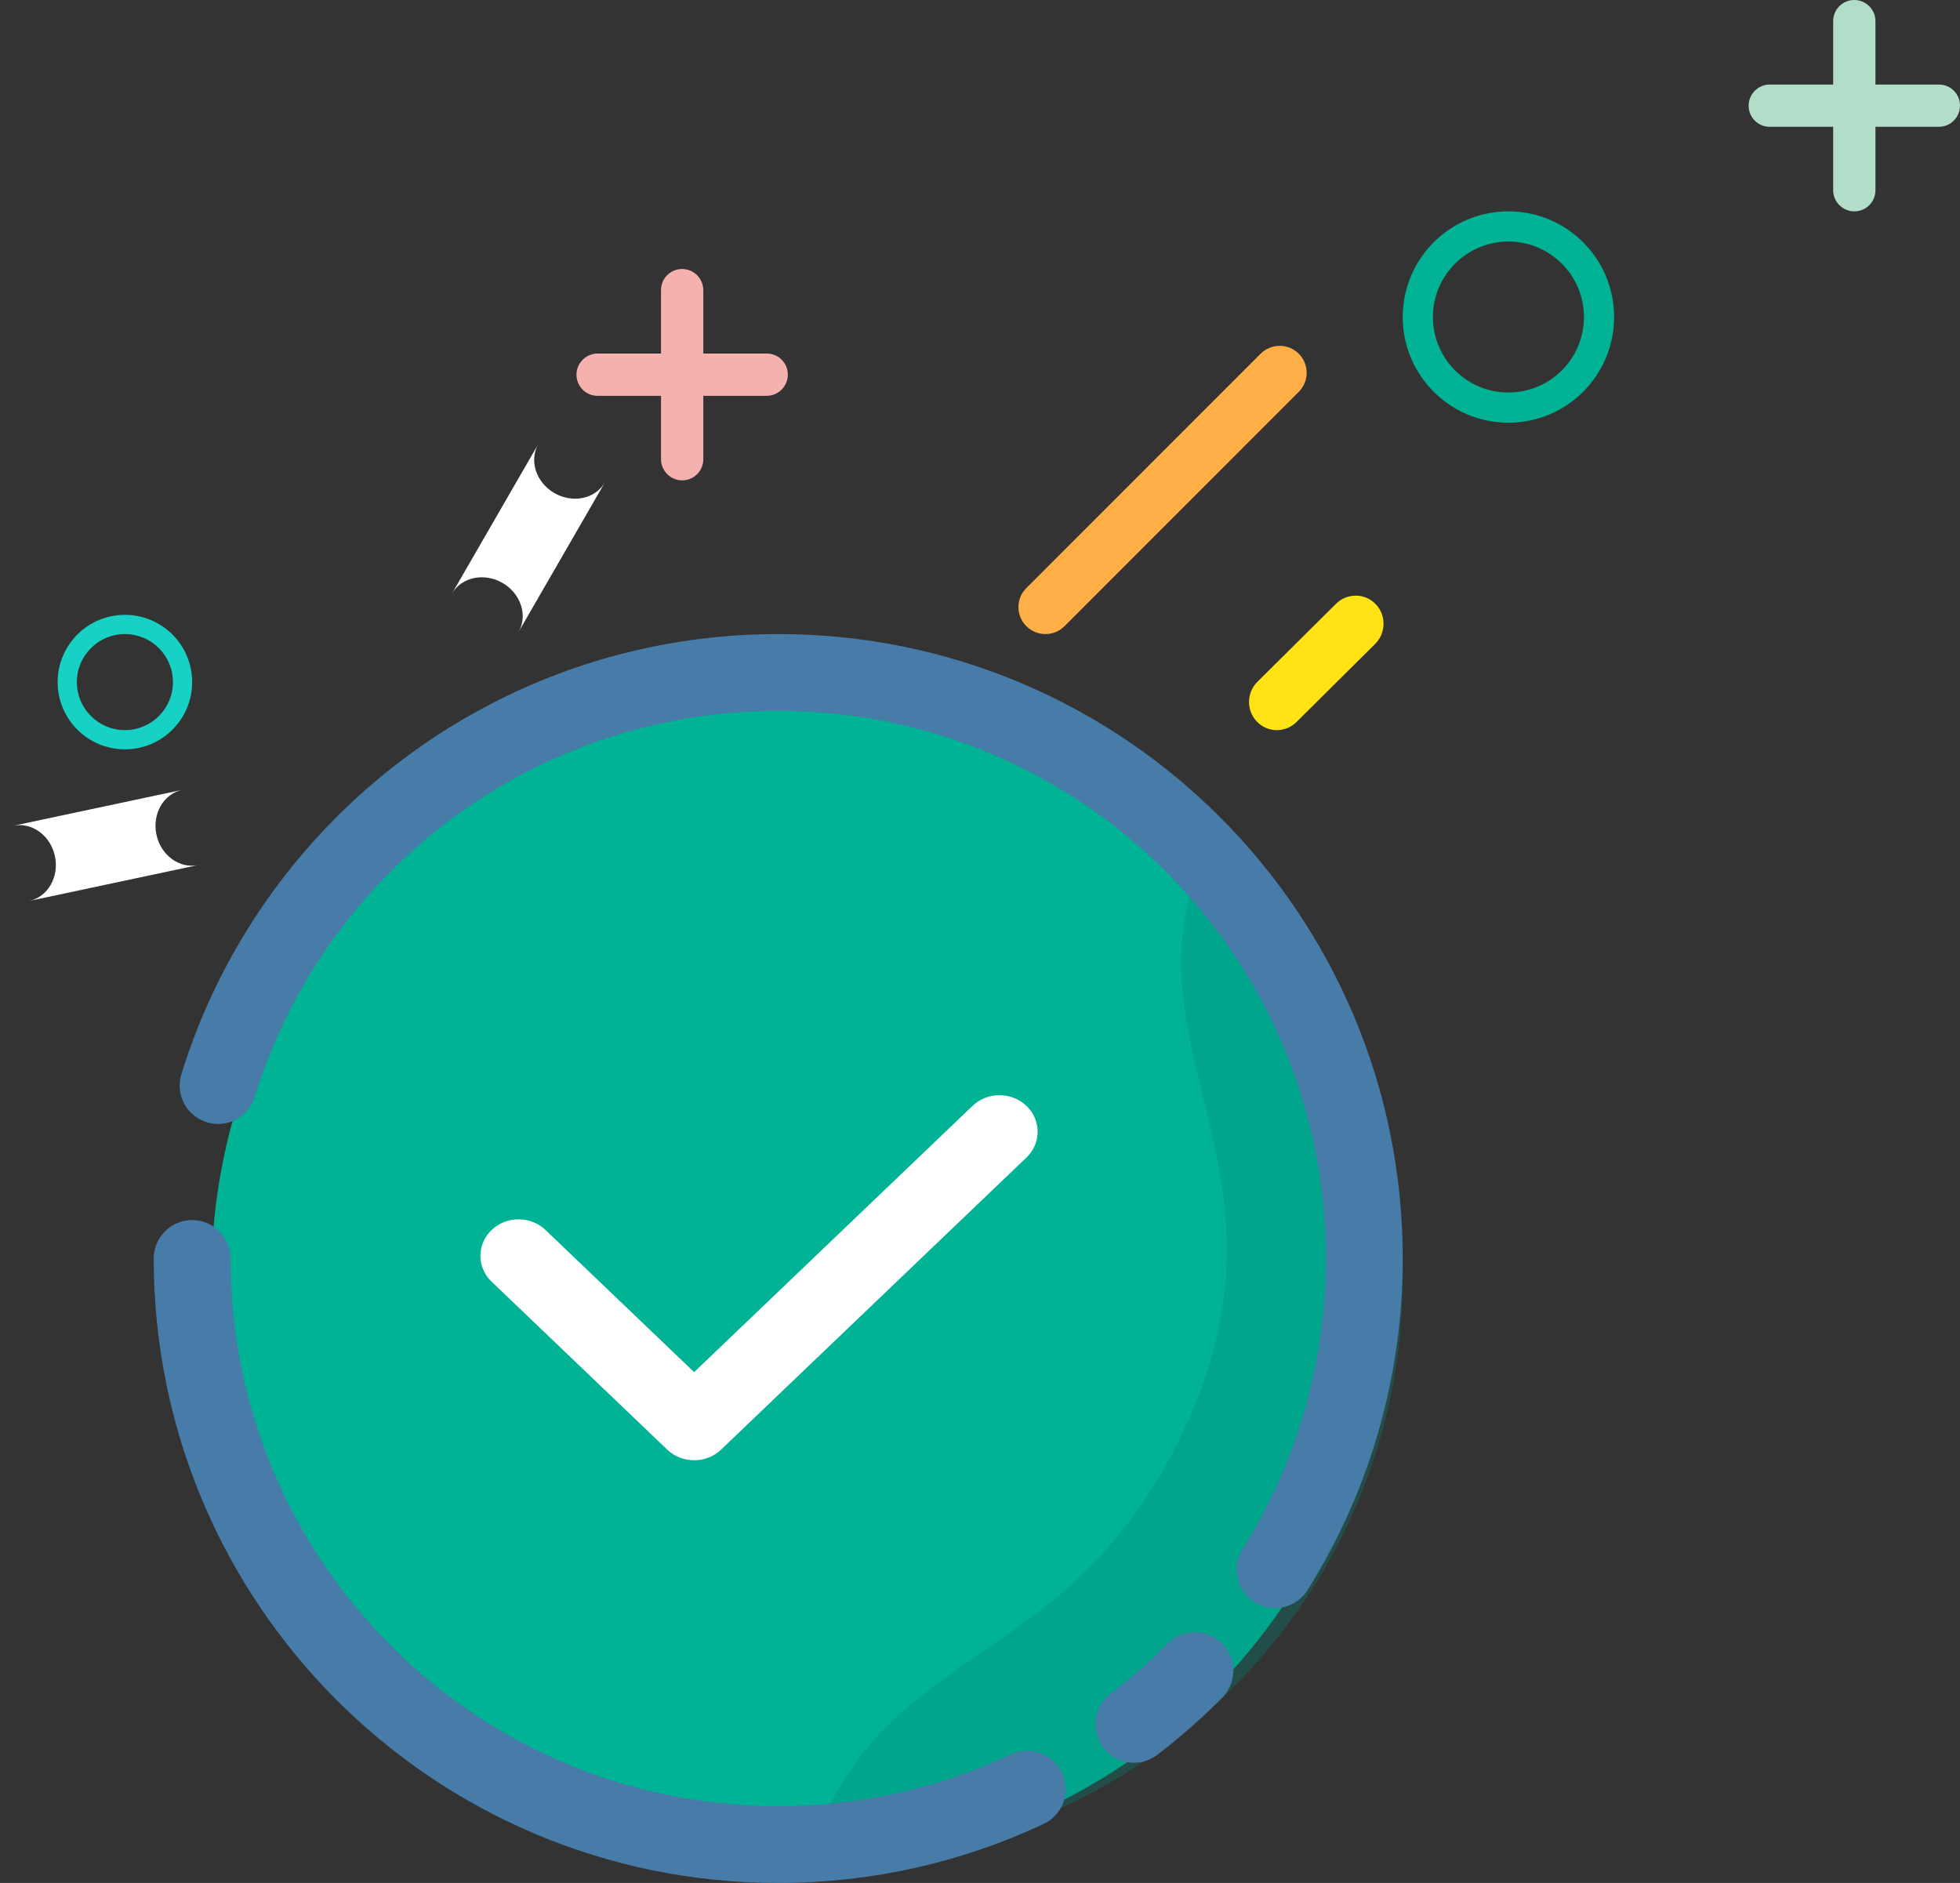 <?xml version="1.0" encoding="UTF-8"?>
<svg width="102px" height="98px" viewBox="0 0 102 98" version="1.1" xmlns="http://www.w3.org/2000/svg" xmlns:xlink="http://www.w3.org/1999/xlink">
    <rect x="0" y="0" width="102" height="98" fill="#333333" stroke="none"/>
    <!-- Generator: Sketch 51.3 (57544) - http://www.bohemiancoding.com/sketch -->
    <title>icon</title>
    <desc>Created with Sketch.</desc>
    <defs></defs>
    <g id="Page-1" stroke="none" stroke-width="1" fill="none" fill-rule="evenodd">
        <g id="icon">
            <path d="M10,46 L1,46 C1.994,46 2.8,45.105 2.8,44 C2.8,42.895 1.994,42 1,42 L10,42 C9.006,42 8.2,42.895 8.2,44 C8.2,45.105 9.006,46 10,46 Z" id="Combined-Shape-Copy-4" fill="#FFFFFF" transform="translate(5.5, 44) rotate(168) translate(-5.5, -44) "></path>
            <path d="M32,30 L23,30 C23.994,30 24.8,29.105 24.8,28 C24.8,26.895 23.994,26 23,26 L32,26 C31.006,26 30.2,26.895 30.2,28 C30.2,29.105 31.006,30 32,30 Z" id="Combined-Shape-Copy-5" fill="#FFFFFF" transform="translate(27.5, 28) rotate(120) translate(-27.5, -28) "></path>
            <path d="M66.446,38 C66.069,38 65.695,37.854 65.414,37.561 C64.855,36.986 64.863,36.058 65.432,35.489 L69.536,31.415 C70.11,30.855 71.032,30.861 71.586,31.438 C72.145,32.012 72.137,32.941 71.568,33.509 L67.464,37.584 C67.18,37.862 66.811,38 66.446,38 L66.446,38 Z" id="Path" fill="#FFE315"></path>
            <path d="M54.405,33 C54.046,33 53.686,32.863 53.411,32.59 C52.863,32.043 52.863,31.154 53.411,30.607 L65.603,18.41 C66.151,17.863 67.041,17.863 67.589,18.41 C68.137,18.957 68.137,19.847 67.589,20.394 L55.397,32.59 C55.125,32.863 54.765,33 54.405,33 L54.405,33 Z" id="Path" fill="#FFAF45"></path>
            <path d="M84,16.5 C84,13.462 81.538,11 78.5,11 C75.462,11 73,13.462 73,16.5 C73,19.538 75.462,22 78.5,22 C81.538,22 84,19.538 84,16.5 Z M74.571,16.5 C74.571,14.33 76.33,12.571 78.5,12.571 C80.67,12.571 82.429,14.33 82.429,16.5 C82.429,18.67 80.67,20.429 78.5,20.429 C76.33,20.429 74.571,18.67 74.571,16.5 Z" id="Oval-4" fill="#00B395" fill-rule="nonzero"></path>
            <path d="M10,35.5 C10,33.567 8.433,32 6.5,32 C4.567,32 3,33.567 3,35.5 C3,37.433 4.567,39 6.5,39 C8.433,39 10,37.433 10,35.5 Z M4,35.5 C4,34.119 5.119,33 6.5,33 C7.881,33 9,34.119 9,35.5 C9,36.881 7.881,38 6.5,38 C5.119,38 4,36.881 4,35.5 Z" id="Oval-4-Copy" fill="#16D1C4" fill-rule="nonzero"></path>
            <path d="M95.4,4.4 L95.4,1.095 C95.4,0.49 95.888,-4.17069269e-14 96.5,-4.17443857e-14 C97.108,-4.17815852e-14 97.6,0.501 97.6,1.095 L97.6,4.4 L100.905,4.4 C101.51,4.4 102,4.888 102,5.5 C102,6.108 101.499,6.6 100.905,6.6 L97.6,6.6 L97.6,9.905 C97.6,10.51 97.112,11 96.5,11 C95.892,11 95.4,10.499 95.4,9.905 L95.4,6.6 L92.095,6.6 C91.49,6.6 91,6.112 91,5.5 C91,4.892 91.501,4.4 92.095,4.4 L95.4,4.4 Z" id="Combined-Shape" fill="#B2DDC9"></path>
            <path d="M34.4,18.4 L34.4,15.095 C34.4,14.49 34.888,14 35.5,14 C36.108,14 36.6,14.501 36.6,15.095 L36.6,18.4 L39.905,18.4 C40.51,18.4 41,18.888 41,19.5 C41,20.108 40.499,20.6 39.905,20.6 L36.6,20.6 L36.6,23.905 C36.6,24.51 36.112,25 35.5,25 C34.892,25 34.4,24.499 34.4,23.905 L34.4,20.6 L31.095,20.6 C30.49,20.6 30,20.112 30,19.5 C30,18.892 30.501,18.4 31.095,18.4 L34.4,18.4 Z" id="Combined-Shape" fill="#F5B1AE"></path>
            <path d="M41.5,36 C24.655,36 11,49.655 11,66.5 C11,83.345 24.655,97 41.5,97 C58.345,97 72,83.345 72,66.5 C72,49.655 58.345,36 41.5,36 L41.5,36 L41.5,36 Z" id="Shape-Copy" fill="#00B395"></path>
            <path d="M61.791,74.022 C55.72,87.514 45.531,85.093 42,97 C59.121,97 73,83.369 73,66.554 C73,57.612 69.075,49.57 62.825,44 C58.073,54.516 67.862,60.53 61.791,74.022 Z" id="Shape-Copy-2" fill="#008578" opacity="0.316"></path>
            <path d="M11.35,56.497 C12.249,53.583 13.573,50.855 15.25,48.386 C20.736,40.307 29.998,35 40.5,35 C57.345,35 71,48.655 71,65.5 C71,71.449 69.297,76.999 66.352,81.691 M62.183,86.95 C61.192,87.952 60.132,88.885 59.01,89.743 M53.459,93.118 C49.526,94.967 45.134,96 40.5,96 C23.655,96 10,82.345 10,65.5" id="Shape" stroke="#477CA8" stroke-width="4" stroke-linecap="round" stroke-linejoin="round"></path>
            <path d="M53.418,60.244 L37.528,75.444 C37.14,75.815 36.632,76 36.123,76 C35.615,76 35.107,75.815 34.719,75.444 L25.582,66.704 C24.806,65.962 24.806,64.758 25.582,64.017 C26.357,63.274 27.615,63.274 28.391,64.017 L36.123,71.413 L50.609,57.557 C51.385,56.814 52.643,56.814 53.418,57.557 C54.194,58.298 54.194,59.502 53.418,60.244 L53.418,60.244 L53.418,60.244 Z" id="Path" fill="#FFFFFF"></path>
        </g>
    </g>
</svg>